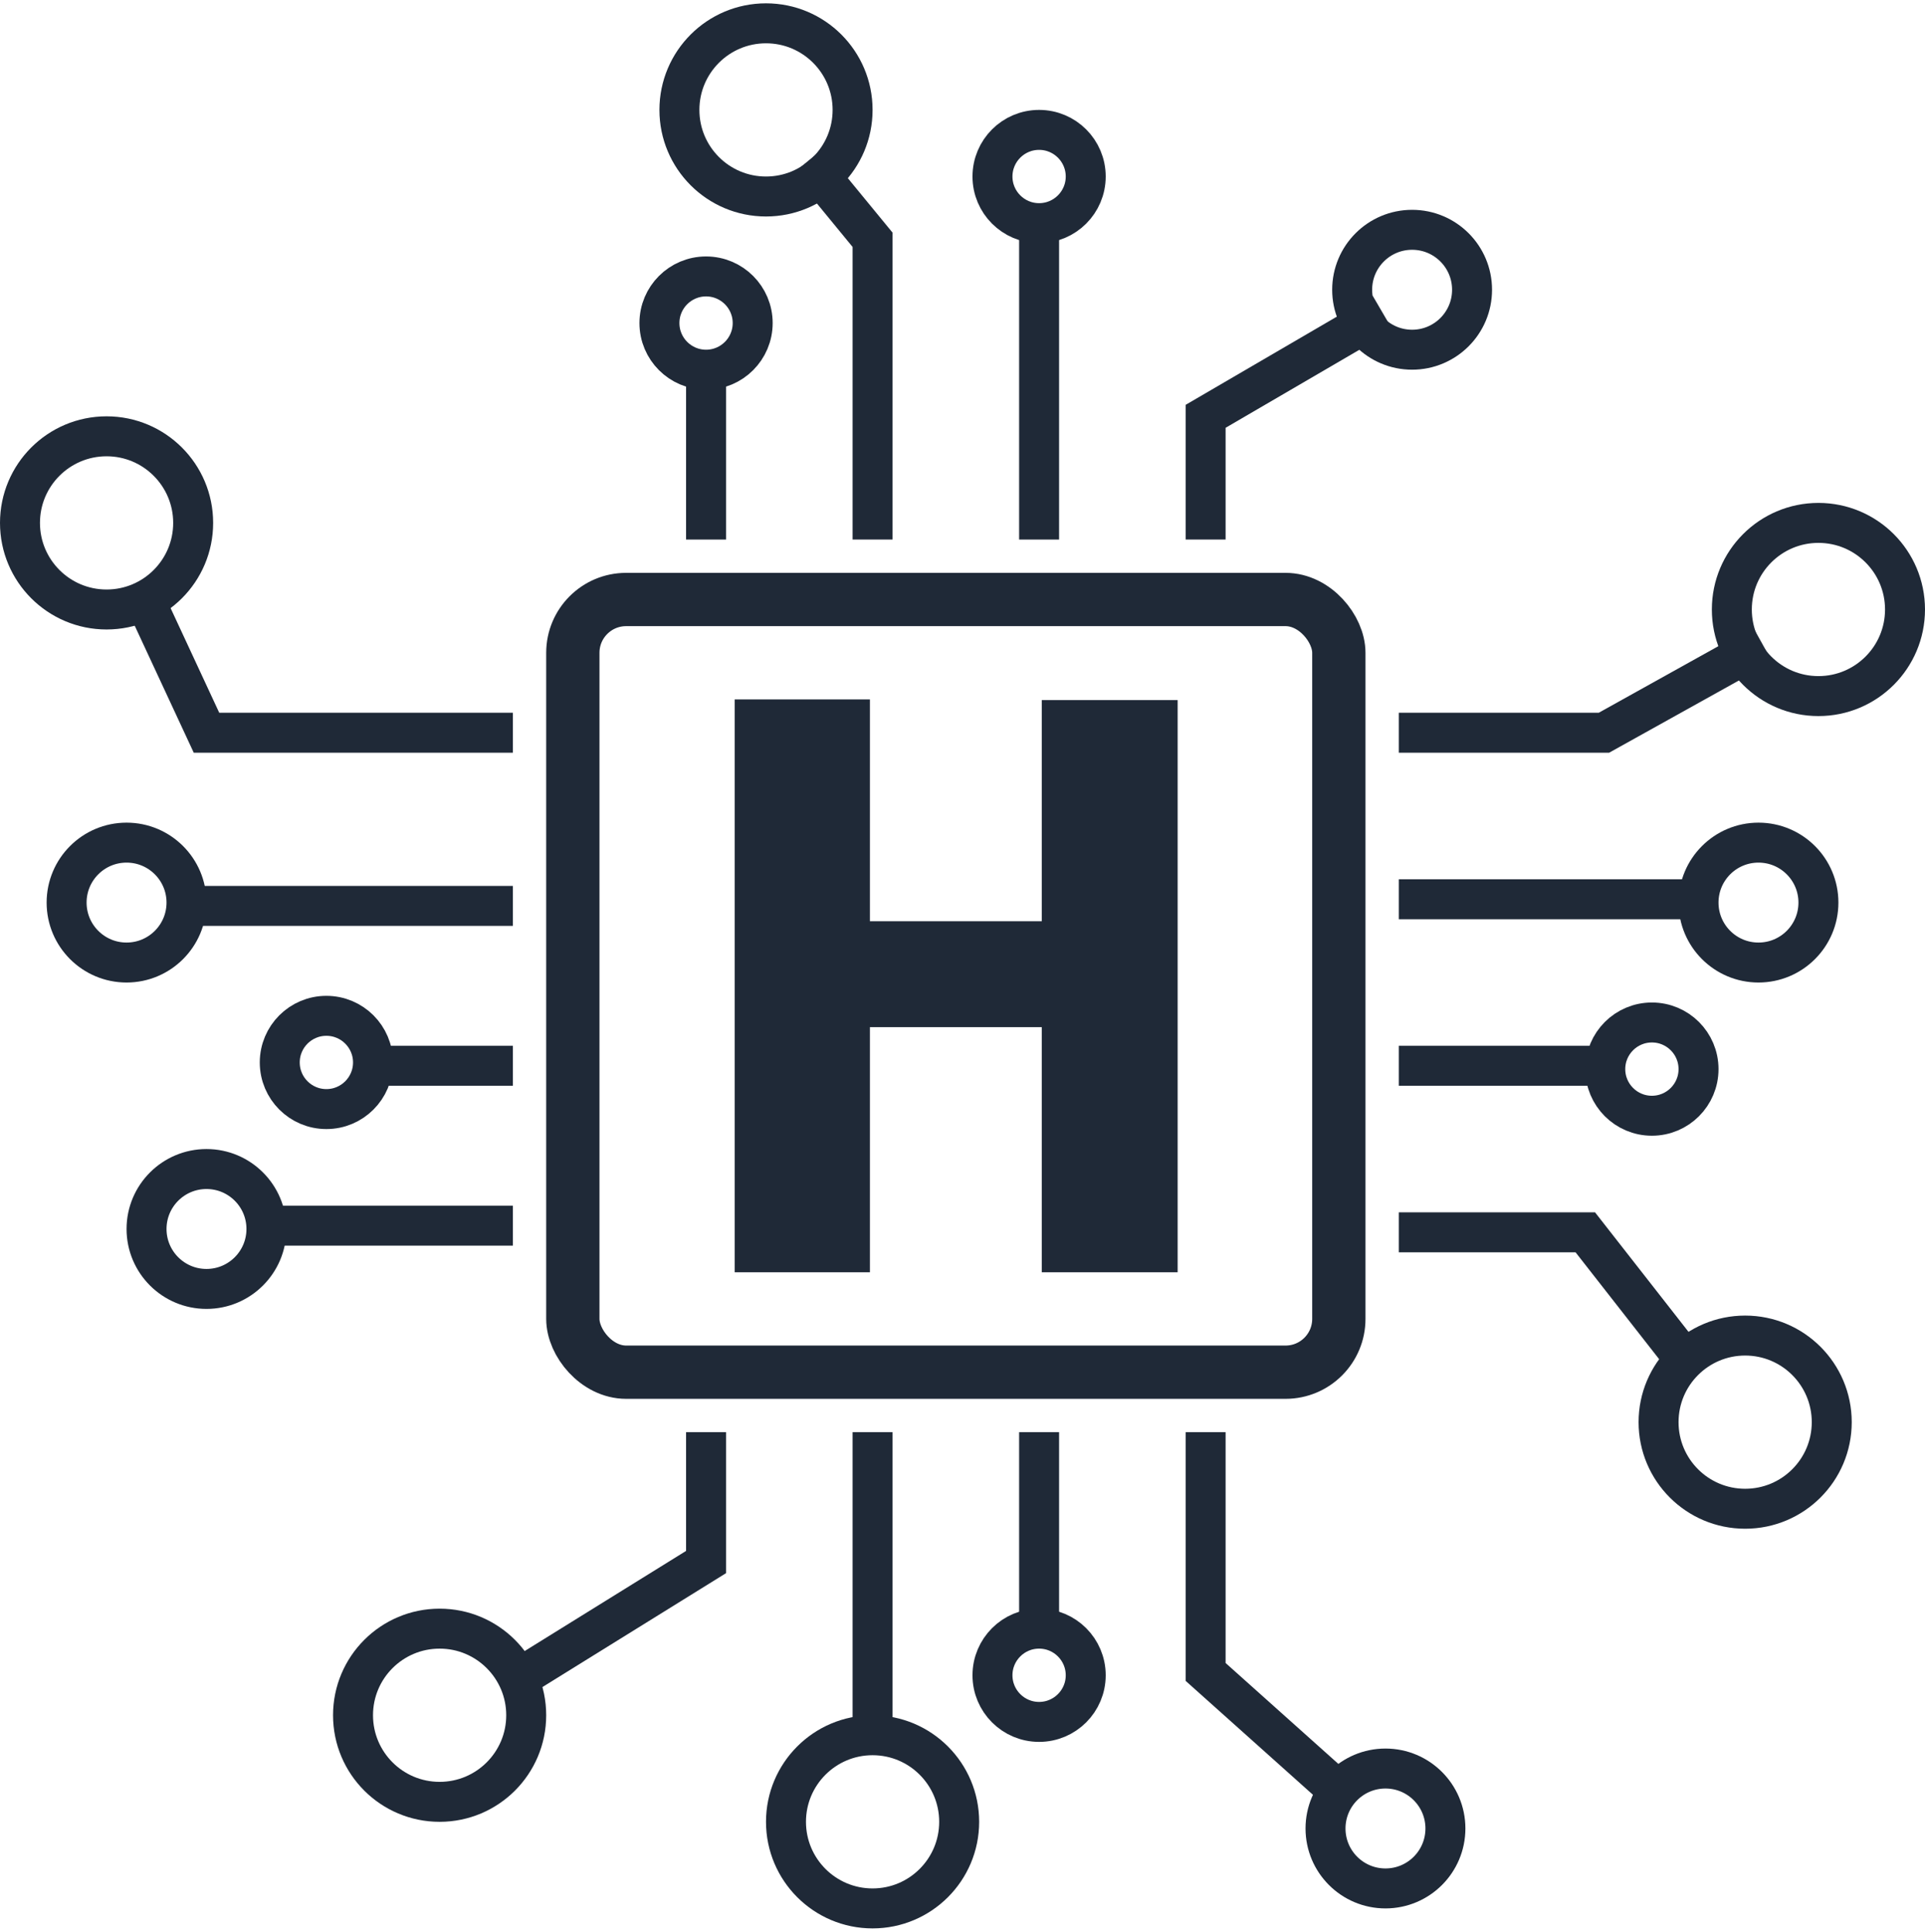 <svg xmlns="http://www.w3.org/2000/svg" viewBox="0 0 289 290"><g fill="none" fill-rule="evenodd" transform="translate(0 .5)"><g stroke="#1F2937" stroke-width="6" transform="translate(0 62)"><path stroke-linecap="square" d="M22.4 29 31 47.5h43"/><circle cx="16" cy="16" r="13"/></g><g stroke="#1F2937" stroke-width="6" transform="translate(7 123)"><path stroke-linecap="square" d="M25 12.5h42"/><circle cx="12" cy="12" r="9"/></g><g stroke="#1F2937" stroke-width="6" transform="translate(39 149)"><path stroke-linecap="square" d="M22 10.5h13"/><circle cx="10" cy="10" r="7"/></g><g stroke="#1F2937" stroke-width="6" transform="translate(19 172)"><path stroke-linecap="square" d="M24 11.5h31"/><circle cx="12" cy="12" r="9"/></g><g stroke="#1F2937" stroke-width="6" transform="translate(50 217.5)"><path stroke-linecap="square" d="M56 0v16.5L29.4 33"/><circle cx="16" cy="39.5" r="13"/></g><g stroke="#1F2937" stroke-width="6" transform="translate(115 217.5)"><path stroke-linecap="square" d="M16 0v39"/><circle cx="16" cy="55.5" r="13"/></g><g stroke="#1F2937" stroke-width="6" transform="translate(146 217.5)"><path stroke-linecap="square" d="M10 0v21"/><circle cx="10" cy="33.5" r="7"/></g><g stroke="#1F2937" stroke-width="6" transform="translate(181 217.5)"><path stroke-linecap="square" d="M0 0v33l19 17"/><circle cx="27" cy="56.5" r="9"/></g><g stroke="#1F2937" stroke-width="6" transform="translate(213 184.5)"><path stroke-linecap="square" d="M0 0h25l14 17.9"/><circle cx="49" cy="28.5" r="13"/></g><g stroke="#1F2937" stroke-width="6" transform="translate(213 150)"><path stroke-linecap="square" d="M0 9.5h25"/><circle cx="35" cy="10" r="7"/></g><g stroke="#1F2937" stroke-width="6" transform="translate(213 123)"><path stroke-linecap="square" d="M0 11.5h39"/><circle cx="51" cy="12" r="9"/></g><g stroke="#1F2937" stroke-width="6" transform="translate(213 75)"><path stroke-linecap="square" d="M0 34.5h27.8L49 22.7"/><circle cx="60" cy="16" r="13"/></g><g stroke="#1F2937" stroke-width="6" transform="translate(181 31)"><path stroke-linecap="square" d="M24 17 0 31v15.5"/><circle cx="31" cy="12" r="9"/></g><g stroke="#1F2937" stroke-width="6" transform="translate(146 16)"><path stroke-linecap="square" d="M10 19.5v42"/><circle cx="10" cy="10" r="7"/></g><g stroke="#1F2937" stroke-width="6" transform="translate(99)"><path stroke-linecap="square" d="m24.2 26 7.8 9.5v42"/><circle cx="16" cy="16" r="13"/></g><g stroke="#1F2937" stroke-width="6" transform="translate(96 38)"><path stroke-linecap="square" d="M10 20.5v19"/><circle cx="10" cy="10" r="7"/></g><rect width="115" height="116" x="86" y="89.5" stroke="#1F2937" stroke-width="8" rx="8"/><path fill="#1F2937" fill-rule="nonzero" d="M156.4 153.7h-25.8v36.8h-20.3v-86h20.3v33.3h25.8v-33.2h20.4v85.9h-20.4z"/></g></svg>